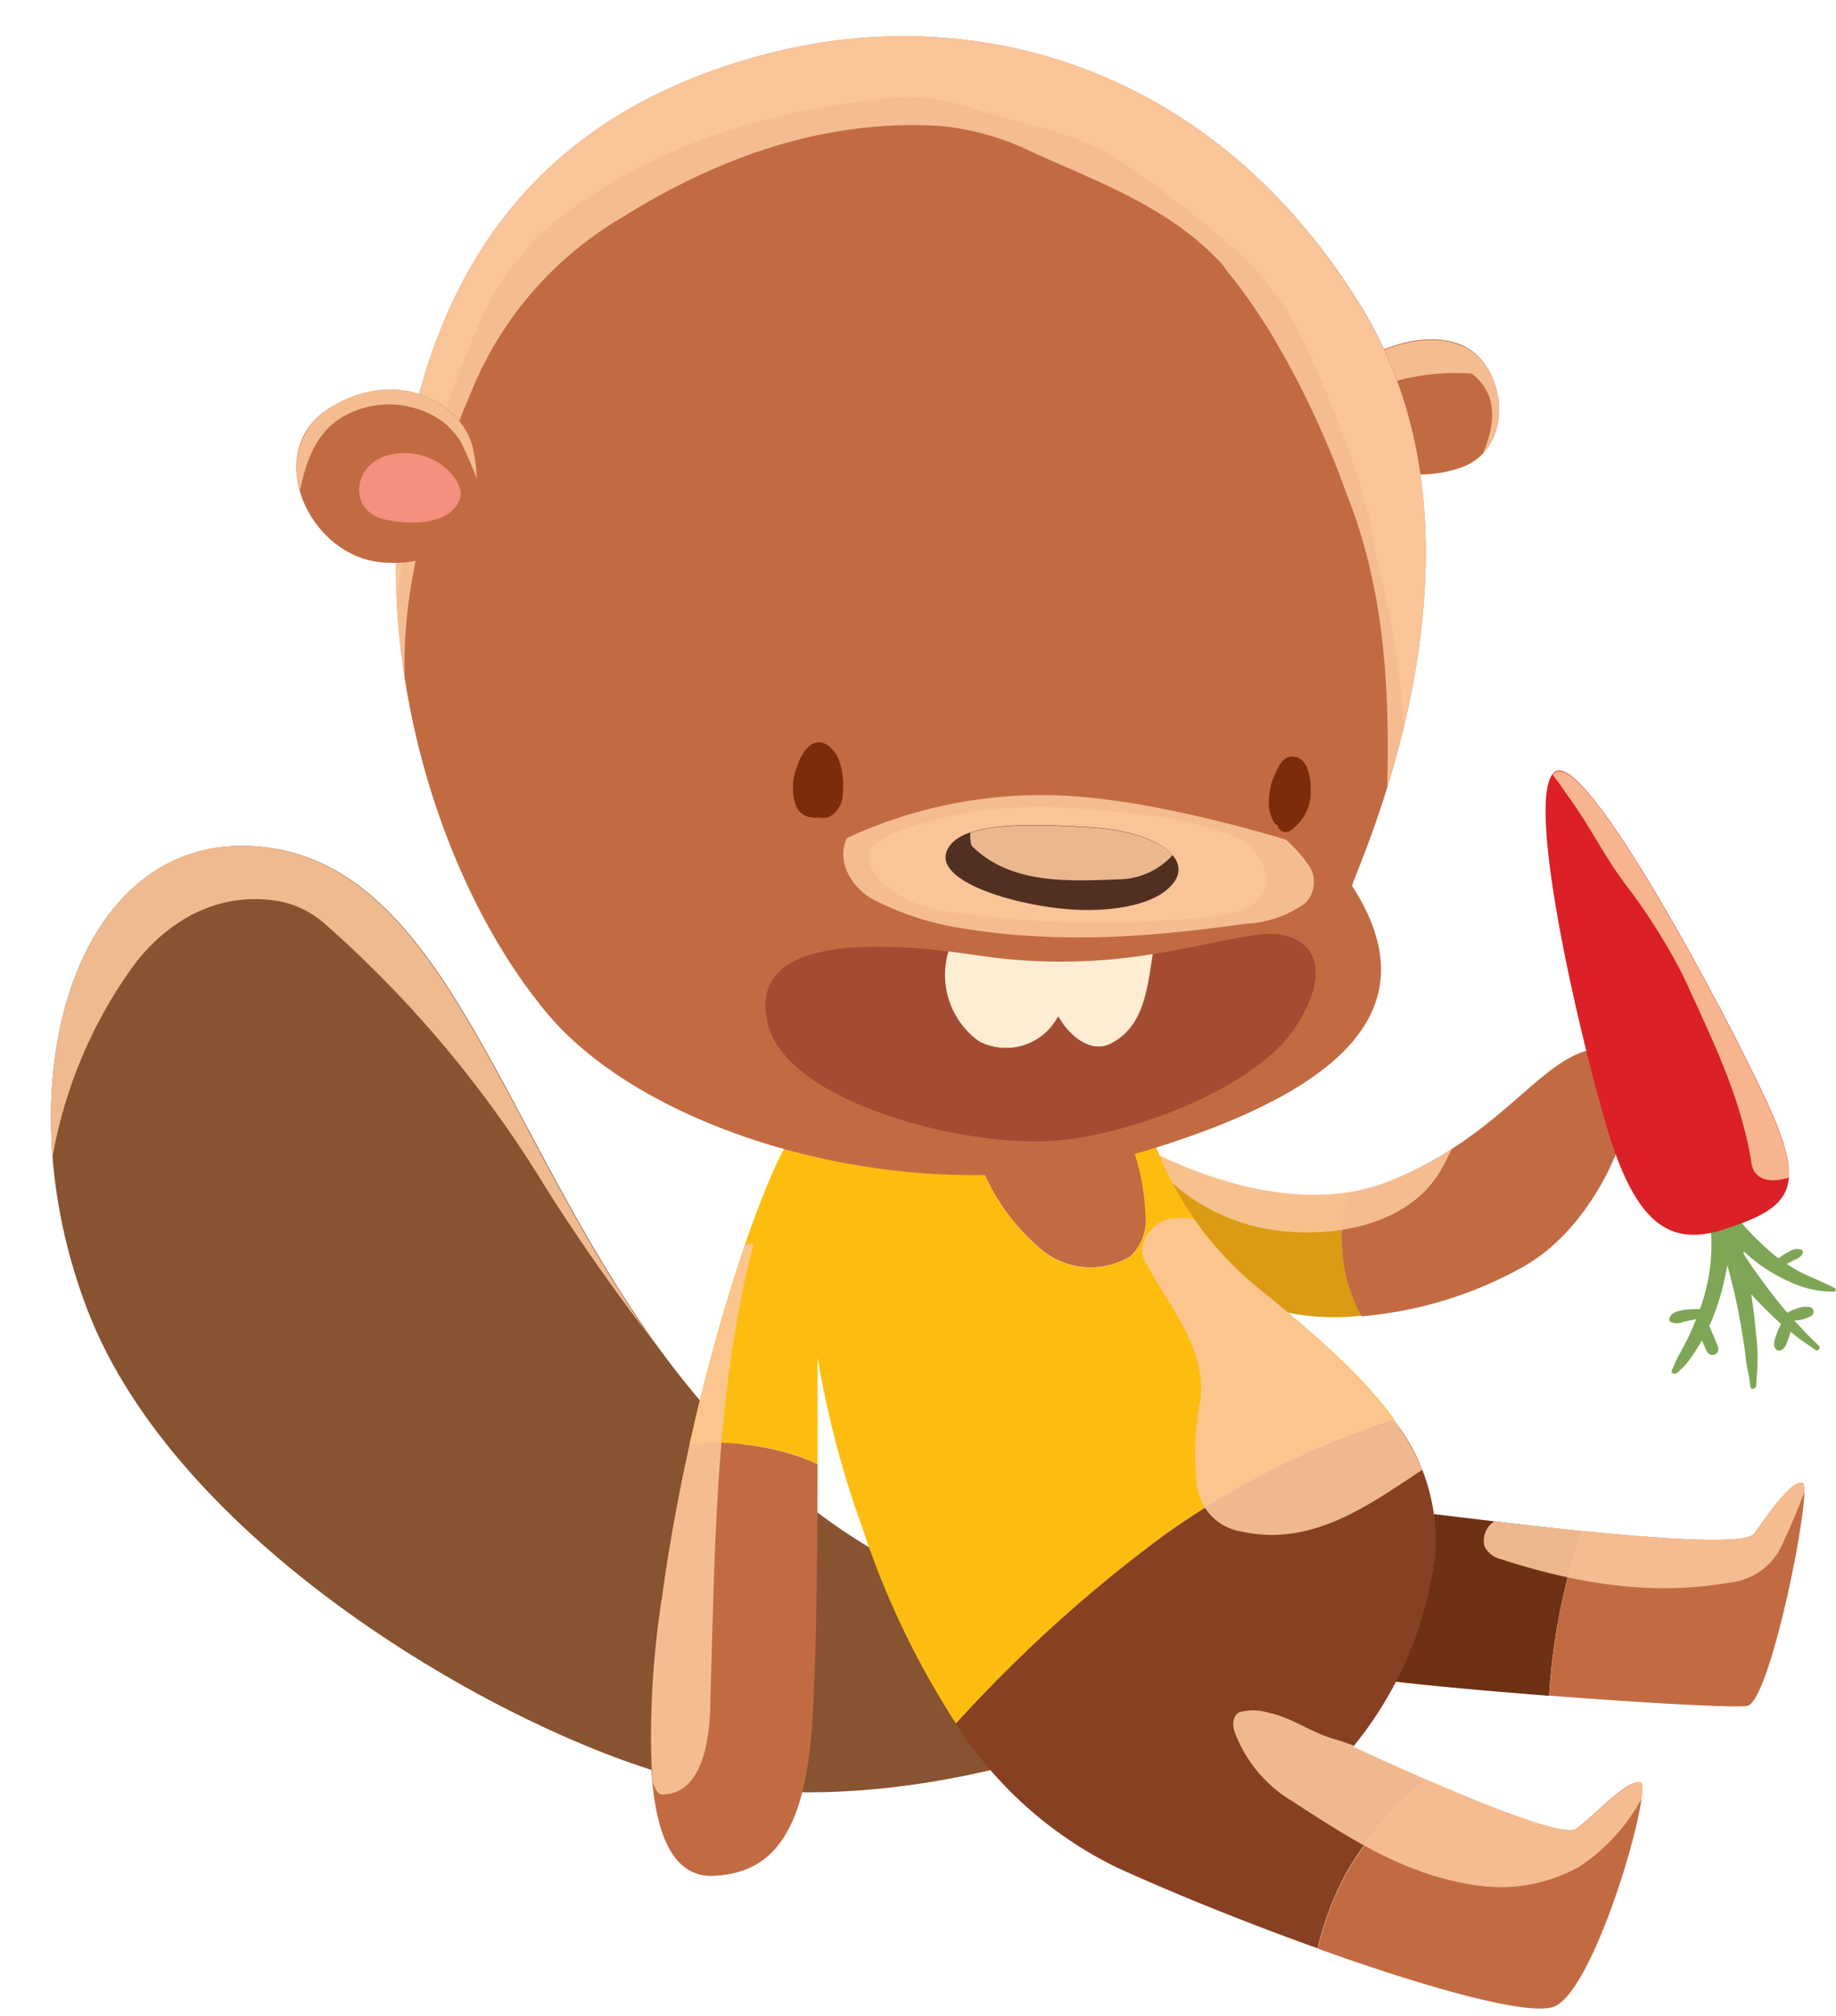 <svg xmlns="http://www.w3.org/2000/svg" viewBox="-3.3 -2.34 118.86 130.47"><title>Depositphotos_126046816_06</title><g data-name="Layer 2"><g data-name="Layer 1" style="isolation:isolate"><path d="M58.88 100.33c-.55.08-10.79-2.74-20.46-16.74S25.11 53.34 13.3 52.43-3.3 67.81 2.39 82.5s25.44 26.33 36.89 29.82 24.77-1 24.77-1z" fill="#875330"/><path d="M14.87 56a6.23 6.23 0 0 1 2.91 1.49 73.7 73.7 0 0 1 14.13 16.83 125.94 125.94 0 0 0 7.47 10.62q-.48-.65-1-1.35c-9.67-14-13.31-30.25-25.12-31.16-9.1-.7-14.03 8.9-13.16 20.09A30.11 30.11 0 0 1 5 60.63c2.25-3.29 5.78-5.39 9.87-4.63z" style="mix-blend-mode:overlay" fill="#fbc69a" opacity=".9"/><path d="M86.85 95.38s-3.69 10-2.76 10.62c.47.31 6.69.92 12.9 1.4a40.12 40.12 0 0 1 2.1-10.66c-5.93-.61-12.03-1.45-12.24-1.36z" fill="#6e3114"/><path d="M113.41 93.62c-.66-.22-2.08 1.76-3.14 3.28-.5.72-5.77.37-11.18-.17A40.12 40.12 0 0 0 97 107.39c6 .46 12.06.81 12.82.66 1.53-.32 4.26-14.21 3.59-14.43z" fill="#c26b42"/><path d="M84 74.84c-7 1.1-14.43-3.5-14.74-3.74 0 0-1 4.56 4.94 9a15.49 15.49 0 0 0 10.64 2.7 10.42 10.42 0 0 1-.84-7.96z" fill="#db9b14"/><path d="M113.41 93.62c-.66-.22-2.08 1.76-3.14 3.28-.5.72-5.77.37-11.18-.17-1.93-.2-3.88-.42-5.64-.62a1.46 1.46 0 0 0-.64 1.63 1.58 1.58 0 0 0 1 .8c4.77 1.55 9.66 2.42 14.75 1.55a4.31 4.31 0 0 0 3.28-2 39 39 0 0 0 1.68-3.9c0-.36-.03-.55-.11-.57z" style="mix-blend-mode:overlay" fill="#fbc69a" opacity=".9"/><path d="M100.57 65.52c-3.81-.11-6.12 5.38-13.81 8.55a12.14 12.14 0 0 1-2.76.77 10.42 10.42 0 0 0 .84 8 25.88 25.88 0 0 0 10.59-3.27c6.07-3.52 8.96-13.94 5.14-14.05z" fill="#c26b42"/><path d="M80.05 77.36c3.72.31 8.24-.68 10.1-4.28.19-.35.36-.7.53-1.05a24.4 24.4 0 0 1-3.91 2 12.14 12.14 0 0 1-2.76.77c-5.21.82-10.63-1.51-13.21-2.86a3.7 3.7 0 0 0 .9 1.41 12.68 12.68 0 0 0 8.35 4.01z" style="mix-blend-mode:overlay" fill="#fbc69a" opacity=".9"/><path d="M115.44 81c-.82-.44-1.72-.74-2.53-1.21l-.54-.34.42-.22c.24-.12.52-.21.62-.48a.17.17 0 0 0-.09-.21.84.84 0 0 0-.78.11 4.27 4.27 0 0 0-.7.44 13.53 13.53 0 0 1-1.16-1 15.88 15.88 0 0 1-1.8-2l-.33-.44-.22-.56c-.11-.52-.28-1.16-.74-1.33a.54.54 0 0 0-.46 0l-.13-.08c-.41-.22-.8.22-.78.6a2.35 2.35 0 0 0 .57 1.13c0 .16.08.31.12.47a10.7 10.7 0 0 0 .56 1.57 11.85 11.85 0 0 1-.15 2.79 12.36 12.36 0 0 1-.57 2.14.33.33 0 0 0-.16 0c-.48 0-1.61 0-1.81.56a.23.23 0 0 0 .07.27 1 1 0 0 0 .8 0l.86-.19-.13.32c-.2.49-.44 1-.68 1.44-.12.24-.25.47-.38.7s-.24.54-.37.81.2.35.35.2.39-.36.57-.57a7.6 7.6 0 0 0 .53-.74c.17-.26.33-.52.48-.79.1.24.2.48.32.72a.4.4 0 0 0 .41.23.28.28 0 0 0 .19-.08.4.4 0 0 0 .12-.46c-.13-.33-.28-.66-.42-1l-.14-.34a14.91 14.91 0 0 0 1-3.09c.06-.28.12-.56.16-.84q.2.7.37 1.42c.25 1 .45 2.08.62 3.13.09.53.16 1.05.22 1.58s.24 1.14.28 1.71c0 .26.39.19.39-.05 0-.49.08-1 .08-1.49s0-1.16-.09-1.73c-.07-.9-.18-1.79-.32-2.69.52.58 1.07 1.13 1.64 1.66l.3.27-.06.1a3.76 3.76 0 0 0-.22.51c-.11.3-.29.72-.08 1a.29.29 0 0 0 .34.09c.29-.1.41-.53.5-.79s.09-.27.13-.41l.32.26c.41.32.85.6 1.27.91a.18.18 0 0 0 .22-.29 13.5 13.5 0 0 1-1-1l-.57-.61h.14a2.24 2.24 0 0 0 1-.32.32.32 0 0 0-.07-.53 1.52 1.52 0 0 0-1 .12 1.64 1.64 0 0 0-.51.24c-.75-.86-1.43-1.78-2.1-2.71q-.39-.55-.74-1.12v-.15l.53.46a10.36 10.36 0 0 0 2.49 1.52 6.28 6.28 0 0 0 2.88.62c.08-.01.07-.24-.04-.24z" fill="#7fa657"/><path d="M108.31 77.22c-3.18 1-5.57.13-7.54-6.46S95.35 49 97.37 47.6s11.14 15.77 13.7 21.33 1.78 6.82-2.76 8.29z" fill="#db2028"/><path d="M101.86 54.8a38.45 38.45 0 0 1 3.9 6.2c1.73 3.84 3.66 7.62 4.34 12 .19 1.05 1.24 1.18 2.17.93l.24-.06c.07-1.14-.42-2.67-1.44-4.89-2.56-5.56-11.68-22.77-13.7-21.33a.72.72 0 0 0-.15.15 14.87 14.87 0 0 1 .86 1.2c1.43 1.9 2.36 3.88 3.78 5.8z" style="mix-blend-mode:overlay" fill="#fbc69a" opacity=".9"/><path d="M64.1 78.51a5 5 0 0 0 5.76.47 3.22 3.22 0 0 0 1-2.75A14.56 14.56 0 0 0 69 69.66c-2.16-.17-5.92-.43-9.7-.45a13.58 13.58 0 0 0 4.8 9.3z" fill="#c26b42"/><path d="M78.11 81a22.12 22.12 0 0 1-7.23-11.14l-1.88-.2a14.56 14.56 0 0 1 1.85 6.58 3.22 3.22 0 0 1-1 2.75 5 5 0 0 1-5.76-.47 13.58 13.58 0 0 1-4.76-9.3c-5.2 0-10.42.4-11.48 2.09-1.67 2.69-4.46 10.58-6.52 19.85a16.08 16.08 0 0 1 8.06 1.12l.24.14v-6.91a62.72 62.72 0 0 0 2.89 11 55 55 0 0 0 6.09 12.72A92.2 92.2 0 0 1 72.07 97a54.28 54.28 0 0 1 14.87-7.52c-2.27-3.11-5.62-5.89-8.83-8.48z" fill="#fdbd10"/><path d="M41.33 91.16c-.69 3.12-1.3 6.39-1.75 9.67-1.8 13-.32 18.41 3.35 18.22s5.87-2.6 6.35-9.84c.28-4.17.34-11.4.35-16.78l-.24-.14a16.08 16.08 0 0 0-8.06-1.13z" fill="#c26b42"/><path d="M89 112.83c-2.6-1.13-4.71-2.12-4.71-2.12a24.26 24.26 0 0 0 5.34-12.56 12.72 12.72 0 0 0-2.72-8.63A54.28 54.28 0 0 0 72.07 97a92.2 92.2 0 0 0-13.49 12.2A25.76 25.76 0 0 0 69 118.51c3.8 1.73 8.5 3.62 13 5.23a19.44 19.44 0 0 1 1.92-5 21.68 21.68 0 0 1 5.08-5.91z" fill="#874022"/><path d="M102.89 113c-.87-.2-2.88 2.08-4.13 3-.75.55-5.82-1.47-9.74-3.18a21.68 21.68 0 0 0-5.09 5.94 19.44 19.44 0 0 0-1.92 5c7.07 2.54 13.62 4.37 15.28 3.76 2.71-1.03 6.47-14.32 5.6-14.52z" fill="#c26b42"/><path d="M72.74 76.49c-1.43.06-2.54 1.67-1.92 2.79 1.55 2.91 4 5.58 3.59 9a17.64 17.64 0 0 0-.19 5.7 3.42 3.42 0 0 0 2.85 2.79c4.48 1 8.13-1.61 11.71-4a16.15 16.15 0 0 0-1.85-3.25c-2.27-3.15-5.62-5.93-8.83-8.56a21.8 21.8 0 0 1-4.1-4.42 7.53 7.53 0 0 0-1.26-.05z" style="mix-blend-mode:overlay" fill="#fbc69a" opacity=".9"/><path d="M39.53 113.79c2.85 0 3.16-4.09 3.16-6.26.31-9.85.31-19.76 2.79-29.37a1.41 1.41 0 0 0-.55.05 122.61 122.61 0 0 0-3.59 12.95c-.69 3.12-1.3 6.39-1.75 9.67a56.07 56.07 0 0 0-.65 12.12l.1.28c.12.25.3.56.49.56z" style="mix-blend-mode:overlay" fill="#fbc69a" opacity=".9"/><path d="M78.69 108.46a3.31 3.31 0 0 0-1.74 0c-.43.19-.5.81-.31 1.3a8.73 8.73 0 0 0 3.72 4.46c3.72 2.42 7.25 4.71 11.59 5.39a10.46 10.46 0 0 0 6.94-1.12A12.11 12.11 0 0 0 103 114c.08-.62.06-1-.08-1-.87-.2-2.88 2.08-4.13 3-.75.55-5.82-1.47-9.74-3.18-2.6-1.13-4.71-2.12-4.71-2.12l.05-.06c-.44-.16-.88-.32-1.35-.45-1.5-.43-2.74-1.42-4.35-1.73z" style="mix-blend-mode:overlay" fill="#fbc69a" opacity=".9"/><path d="M84.64 21.07s3.59-2.29 6.6-1.12 3.68 6.78-.05 8-5.9-.67-5.9-.67z" fill="#c26b42"/><path d="M91.24 20c-3-1.17-6.6 1.12-6.6 1.12l.21 2A14.63 14.63 0 0 1 92 21.84c1.7 1.35 1.5 3.29.71 5.15 1.91-2.06 1.02-6.07-1.47-6.99z" style="mix-blend-mode:overlay" fill="#fbc69a" opacity=".9"/><path d="M84.24 55c-.18-.28 10.25-21.36.79-37.15S60-2.34 46.53 1.1 25.51 13.17 23 26.82s2.4 28.47 9.2 36.51 24.49 13.09 38.58 8.83S88.94 62.27 84.24 55z" fill="#c26b42"/><path d="M81.35 53.56a8.26 8.26 0 0 0-1.4-1.56A84.54 84.54 0 0 0 71 49.81c-1.4-.25-2.81-.45-4.23-.58a30 30 0 0 0-15.24 2.66c-.74 1.55.37 3.28 1.74 4a18.82 18.82 0 0 0 5.82 1.86c6.2 1 12.08.56 18.22-.31a7.14 7.14 0 0 0 3.84-1.3 1.9 1.9 0 0 0 .2-2.58z" style="mix-blend-mode:overlay" fill="#fbc69a" opacity=".9"/><path d="M66.67 50A27.45 27.45 0 0 0 55 51.4c-.93.37-2.48 1-2 2.17.87 2 3.22 2.79 5.27 3.1a66.31 66.31 0 0 0 16.45.33c1.24-.12 2.66-.25 3.53-1.24 1-1.15.14-2.58-.79-3.58-3.3-1.59-7.12-1.88-10.79-2.18z" style="mix-blend-mode:overlay" fill="#fbc69a" opacity=".9"/><path d="M85 17.85C75.58 2.06 60-2.34 46.53 1.1S25.51 13.17 23 26.82a43.69 43.69 0 0 0-.1 14.75c-.23-6.46 1.9-12.91 4.41-18.8a23.17 23.17 0 0 1 9.6-11c6.38-4 13.32-6.44 20.76-5.95a17.22 17.22 0 0 1 5.95 1.73c4.15 1.86 8.55 3.47 11.83 6.82a3.59 3.59 0 0 1 .62.74A37.59 37.59 0 0 1 79.43 20a59.15 59.15 0 0 1 4.46 9.66c2.43 6.07 2.79 12.55 2.61 19 2.33-7.52 4.82-20.33-1.5-30.81z" style="mix-blend-mode:overlay" fill="#fbc69a" opacity=".9"/><path d="M85 17.85C75.58 2.06 60-2.34 46.53 1.1S25.51 13.17 23 26.82a41.67 41.67 0 0 0-.63 9.6 15.74 15.74 0 0 1 .29-1.81c1.42-5.51 2.73-10.78 5-15.86A17.84 17.84 0 0 1 33 11.68C39.22 7 46.28 4.87 53.72 4.06a13.19 13.19 0 0 1 5.82.56c3.47 1.18 7 1.49 10.1 3.72l1.12.74C74.72 12.18 79 15 81 19.61a63.14 63.14 0 0 1 4.4 11.71c.19.74.19 1.42.37 2.17a63.25 63.25 0 0 1 1.81 11.06c1.83-7.55 2.7-17.94-2.58-26.7z" style="mix-blend-mode:overlay" fill="#fbc69a" opacity=".9"/><path d="M27.38 26.74C26.8 24 22.72 21.26 18.13 24s-1.5 9.81 3.5 10.07 6.63-3.23 5.75-7.33z" fill="#c26b42"/><path d="M19 24.57a6 6 0 0 1 6.44.43 5.64 5.64 0 0 1 1.12 1.3q.55 1.14 1 2.32a9.79 9.79 0 0 0-.23-1.88c-.53-2.74-4.61-5.48-9.2-2.74a4.56 4.56 0 0 0-2 5.37c.4-1.99 1.1-3.82 2.87-4.8z" style="mix-blend-mode:overlay" fill="#fbc69a" opacity=".9"/><path d="M26.52 29.71c.14-.88-1.48-3.07-4.27-2.68s-3.17 3.81-.46 4.29 4.5-.21 4.73-1.61z" fill="#f59080"/><path d="M60.07 65.06a3.82 3.82 0 0 0 5.12-1.62c.65 1.18 2 2.39 3.34 1.79 2.21-1.07 2.43-3.54 2.79-5.83a36.13 36.13 0 0 1-11.24.1q-1-.15-2-.27a5.29 5.29 0 0 0 1.99 5.83z" fill="#ffedd3"/><path d="M78 58.16c-1.74.24-4 .82-6.65 1.24-.35 2.29-.57 4.75-2.79 5.83-1.32.6-2.69-.62-3.34-1.79a3.82 3.82 0 0 1-5.12 1.62 5.29 5.29 0 0 1-2-5.83c-7.31-.87-12.86-.06-11.69 4.69 1.28 5.17 13 8.08 18.84 7.54C70 71 77.81 68.18 80.5 64.22s1.2-6.57-2.5-6.06z" fill="#a44b34"/><path d="M66.35 56.53c-3.58-.17-9-1.72-8.39-3.7s5.09-1.9 9.34-1.64 6.54 2 5.41 3.55-4.09 1.9-6.36 1.79z" fill="#513021"/><path d="M59.6 52.39c2.54 2.54 6.32 2.29 9.67 2.17A4.77 4.77 0 0 0 72.61 53c-.78-.9-2.66-1.63-5.3-1.79-2.93-.18-6-.27-7.79.33a2.3 2.3 0 0 0 .08.85z" style="mix-blend-mode:overlay" fill="#fbc69a" opacity=".9"/><path d="M50.15 45.81c-1-.51-1.65.8-1.87 1.52a3.53 3.53 0 0 0 0 2.6 1.19 1.19 0 0 0 1 .62.56.56 0 0 0 .38 0 1.16 1.16 0 0 0 .78-.06 1.71 1.71 0 0 0 .82-1.49c.11-1-.07-2.65-1.11-3.19z" fill="#7c2c0a"/><path d="M80.3 46.63c-.51 0-.83.58-1 1a4.13 4.13 0 0 0-.44 1.6 2.65 2.65 0 0 0 .28 1.59.64.64 0 0 0 .3.27v.09a.54.54 0 0 0 .71.28 3 3 0 0 0 1.4-2.73c0-.82-.2-2.15-1.25-2.1z" fill="#7c2c0a"/></g></g></svg>